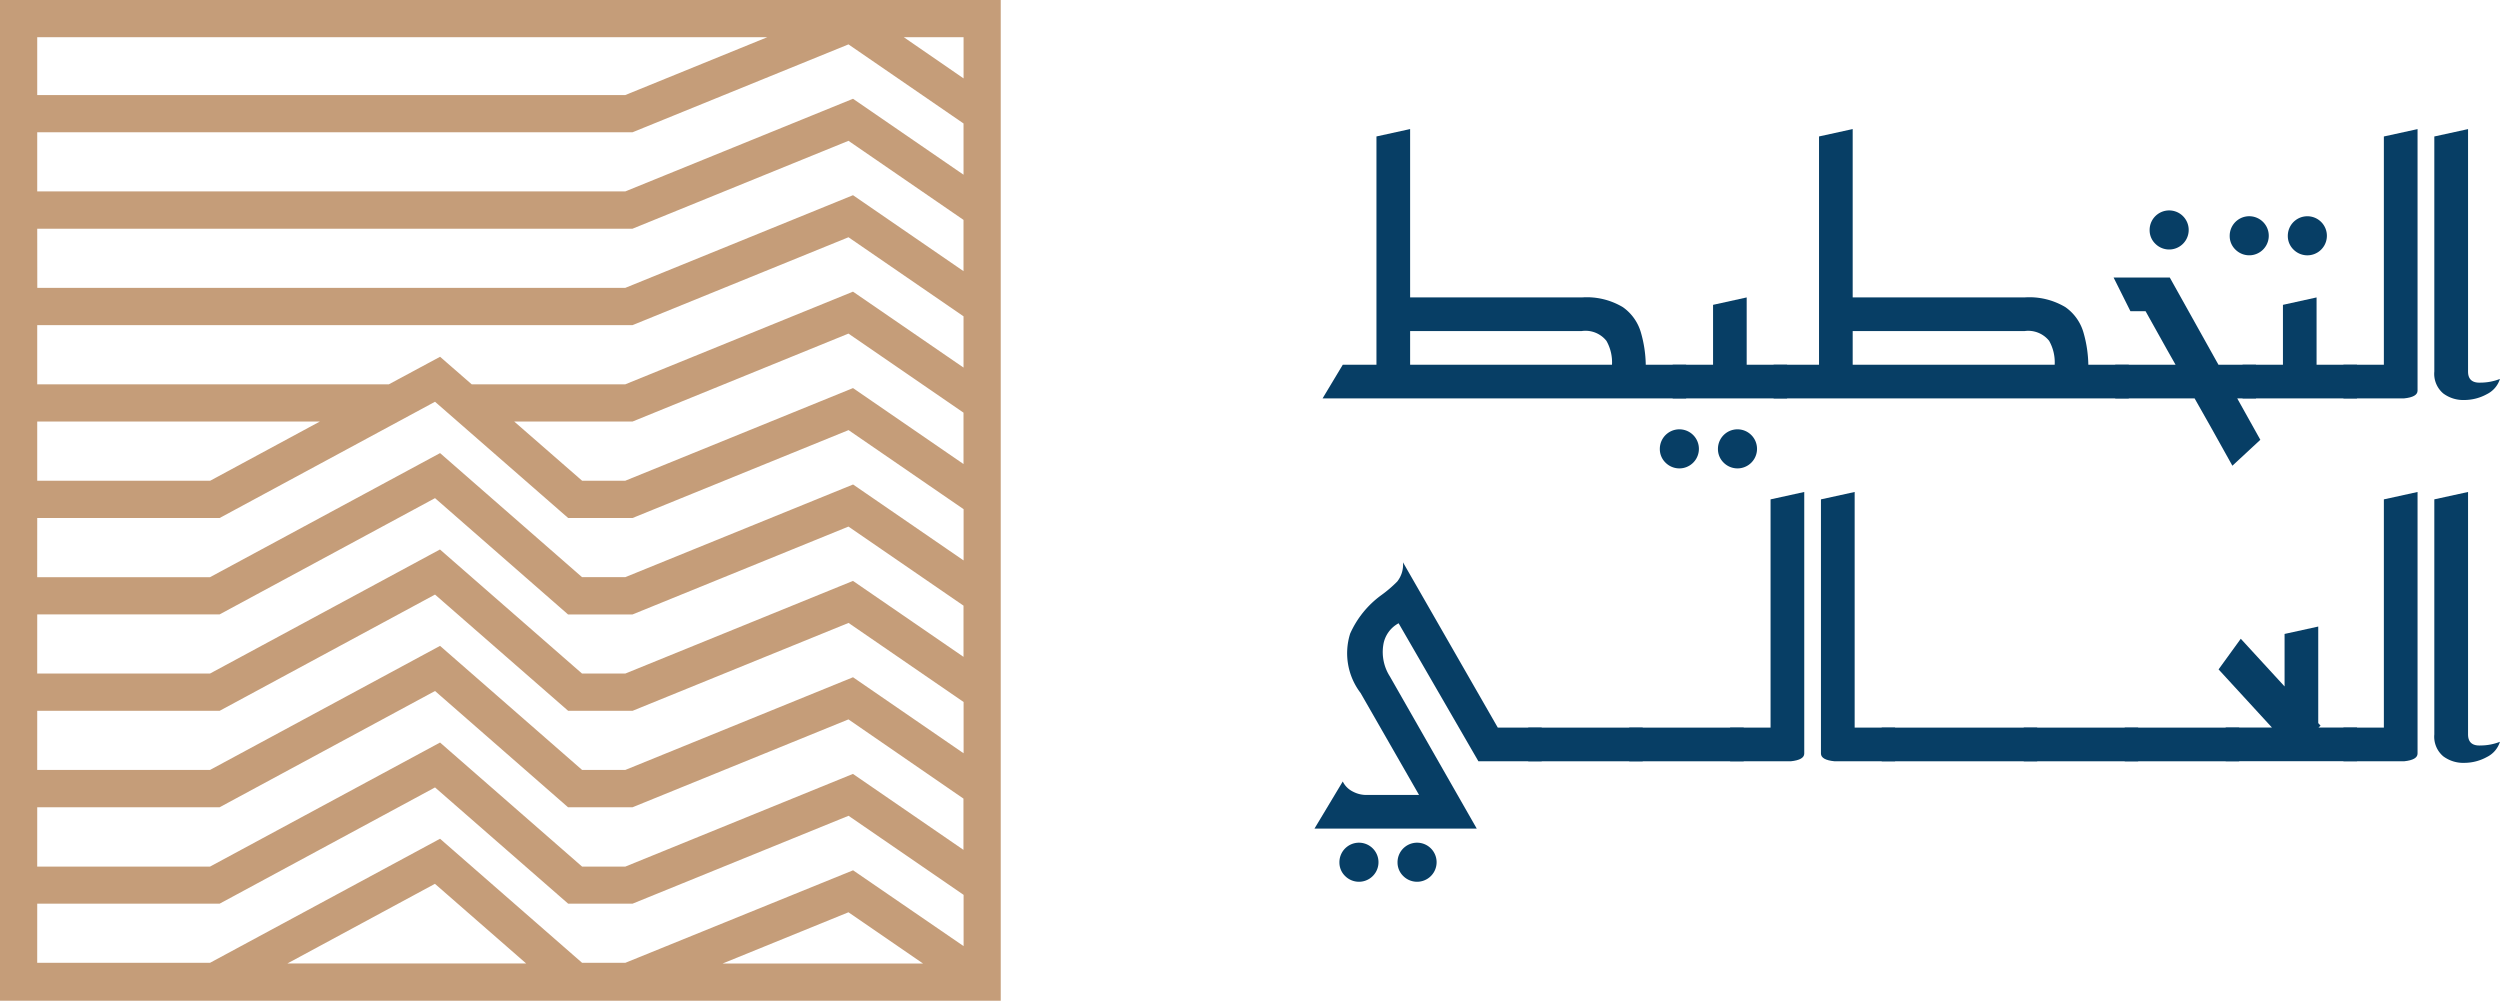 <svg xmlns="http://www.w3.org/2000/svg" xmlns:xlink="http://www.w3.org/1999/xlink" width="117.988" height="47.23" viewBox="0 0 117.988 47.23"><defs><style>.a{fill:none;}.b{fill:#073e65;}.c{clip-path:url(#a);}.d{fill:url(#b);}</style><clipPath id="a"><path class="a" d="M499.133,845.055l3.522,2.42H493.19Zm-19.516-1.343,4.306,3.76H472.652Zm-18.77.937h8.609l10.165-5.486,6.283,5.486h3.04l10.193-4.148,5.43,3.732v2.419l-5.216-3.578L488.6,847.441h-2.037l-6.705-5.856L469,847.441h-8.154Zm0-4.551h8.609l10.165-5.486L485.9,840.1h3.04l10.193-4.148,5.427,3.738v2.419l-5.215-3.584L488.6,842.9h-2.037l-6.705-5.856L469,842.9h-8.154Zm0-4.551h8.609l10.165-5.486,6.283,5.486h3.04l10.193-4.148,5.43,3.732v2.42l-5.219-3.588L488.6,838.338h-2.037l-6.705-5.856L469,838.338h-8.154Zm0-4.551h8.609l10.165-5.486L485.9,831h3.04l10.193-4.148,5.43,3.732V833l-5.216-3.584L488.6,833.789h-2.041l-6.705-5.856L469,833.789h-8.154Zm0-9.1h13.336l-5.176,2.794h-8.16Zm0,4.551h8.609l10.165-5.486,6.283,5.486h3.04l10.193-4.148,5.43,3.732v2.419l-5.216-3.584L488.6,829.239h-2.041l-6.7-5.855L469,829.241h-8.155Zm22.514-4.551h5.579l10.193-4.152,5.43,3.732V823.9l-5.215-3.584L488.6,824.688h-2.037Zm-22.514-4.551h28.094l10.193-4.148,5.43,3.732v2.419l-5.217-3.583L488.6,820.138h-7.248l-1.493-1.3-2.418,1.3H460.847Zm0-4.551h28.094l10.193-4.148,5.429,3.732v2.419l-5.215-3.584L488.6,815.586h-27.75Zm0-4.551h28.094l10.193-4.148,5.43,3.732v2.419l-5.216-3.584L488.6,811.034H460.847Zm0-4.486H495.3l-6.7,2.729H460.847Zm40.9,0h2.819V805.7ZM459.09,849.23h47.23V802H459.09Z" transform="translate(-459.09 -802)"/></clipPath><linearGradient id="b" x1="-0.673" y1="2.286" x2="-0.672" y2="2.286" gradientUnits="objectBoundingBox"><stop offset="0" stop-color="#ffd3ad"/><stop offset="0.08" stop-color="#ffd3ad"/><stop offset="0.43" stop-color="#e8bd98"/><stop offset="0.87" stop-color="#c59d79"/><stop offset="1" stop-color="#c59d79"/></linearGradient></defs><g transform="translate(-627.837 -363.387)"><path class="b" d="M985.7,861.016h8.976a3.313,3.313,0,0,1,1.938.46,2.207,2.207,0,0,1,.85,1.193,5.8,5.8,0,0,1,.23,1.525H999.6v1.589H982.44l.954-1.589H996.1a2.049,2.049,0,0,0-.262-1.128,1.262,1.262,0,0,0-1.169-.463H985.7Zm-.716,3.972V853.419l1.589-.349v11.918Z" transform="translate(-292.185 -483.592)"/><path class="b" d="M1115.9,972.811a.922.922,0,1,1,.271.651.889.889,0,0,1-.271-.651m2.743,0a.922.922,0,1,1,.271.651.888.888,0,0,1-.271-.651" transform="translate(-409.727 -588.238)"/><path class="b" d="M863.354,315.67v3.177h1.907v1.589h-5.4v-1.589h1.906V316.02Z" transform="translate(-153.082 61.754)"/><path class="b" d="M1163.789,861.016h8.976a3.312,3.312,0,0,1,1.938.46,2.207,2.207,0,0,1,.85,1.193,5.809,5.809,0,0,1,.23,1.525h1.908v1.589H1160.93v-1.59h13.265a2.052,2.052,0,0,0-.262-1.128,1.262,1.262,0,0,0-1.168-.46h-8.976Zm-.716,3.972V853.419l1.589-.349v11.918Z" transform="translate(-449.387 -483.592)"/><path class="b" d="M1309.719,886.19a.922.922,0,1,1,.27.651.888.888,0,0,1-.27-.651" transform="translate(-580.43 -511.949)"/><path class="b" d="M1296.97,913.419h-.715l-.794-1.589h2.652l4.273,7.657-1.319,1.224q-1.01-1.824-2.048-3.646t-2.049-3.646m-1.431,2.526h6.641v1.589h-6.641Z" transform="translate(-567.872 -535.344)"/><path class="b" d="M1341.409,888.491a.922.922,0,1,1,.271.651.887.887,0,0,1-.271-.651m2.743,0a.922.922,0,1,1,.27.651.887.887,0,0,1-.27-.651" transform="translate(-608.341 -513.975)"/><path class="b" d="M1088.865,315.67v3.177h1.907v1.589h-5.4v-1.589h1.906V316.02Z" transform="translate(-351.697 61.754)"/><path class="b" d="M1389.908,853.08v12.344q0,.3-.635.365h-2.863V864.2h1.908V853.428Z" transform="translate(-647.974 -483.6)"/><path class="b" d="M1423.989,853.08v11.44q0,.557.6.525a2.518,2.518,0,0,0,.905-.174,1.193,1.193,0,0,1-.612.716,2.214,2.214,0,0,1-1.064.278,1.575,1.575,0,0,1-1-.31,1.21,1.21,0,0,1-.421-1.033V853.428Z" transform="translate(-679.672 -483.6)"/><path class="b" d="M989.1,1136.389a.922.922,0,1,1,.27.651.887.887,0,0,1-.27-.651m2.743,0a.922.922,0,1,1,.27.651.887.887,0,0,1-.27-.651" transform="translate(-298.049 -732.308)"/><path class="b" d="M985.674,1037.095H979.24l1.335-2.224a1.039,1.039,0,0,0,.477.477,1.357,1.357,0,0,0,.6.159h3.1Zm-.588,0-3.67-6.4a3.092,3.092,0,0,1-.493-2.8,4.51,4.51,0,0,1,1.462-1.811,5.949,5.949,0,0,0,.762-.651,1.287,1.287,0,0,0,.27-.905l5.386,9.389h-1.827l-3.765-6.513a1.4,1.4,0,0,0-.723,1.024,2.142,2.142,0,0,0,.31,1.485l4.1,7.181Zm4.877-3.177h-2.478v-1.589h2.478Z" transform="translate(-289.366 -634.602)"/><rect class="b" width="5.402" height="1.589" transform="translate(699.963 397.727)"/><rect class="b" width="5.402" height="1.589" transform="translate(704.729 397.727)"/><path class="b" d="M1147.218,996.68v12.344q0,.3-.636.366h-2.862V1007.8h1.908V997.029Z" transform="translate(-434.229 -610.074)"/><path class="b" d="M1181.26,996.68V1007.8h1.908v1.589h-2.863q-.636-.063-.636-.366V997.029Z" transform="translate(-465.892 -610.074)"/><rect class="b" width="7.34" height="1.589" transform="translate(716.643 397.727)"/><rect class="b" width="5.402" height="1.589" transform="translate(723.347 397.727)"/><rect class="b" width="5.402" height="1.589" transform="translate(728.113 397.727)"/><path class="b" d="M1340.529,1055.822l-3.529-3.844,1.048-1.446,3.765,4.1Zm-3.194-1.1h6.2v1.589h-6.2Zm2.78.794v-5.211l1.589-.349v5.56Z" transform="translate(-604.457 -656.999)"/><path class="b" d="M1389.908,996.68v12.344q0,.3-.635.366h-2.863V1007.8h1.908V997.029Z" transform="translate(-647.974 -610.074)"/><path class="b" d="M1423.989,996.68v11.439q0,.557.6.525a2.52,2.52,0,0,0,.905-.174,1.192,1.192,0,0,1-.612.716,2.215,2.215,0,0,1-1.064.278,1.576,1.576,0,0,1-1-.31,1.21,1.21,0,0,1-.421-1.033V997.028Z" transform="translate(-679.672 -610.074)"/><g class="c" transform="translate(627.837 363.387)"><rect class="d" width="66.792" height="66.792" transform="translate(-23.613 23.299) rotate(-44.62)"/></g></g></svg>